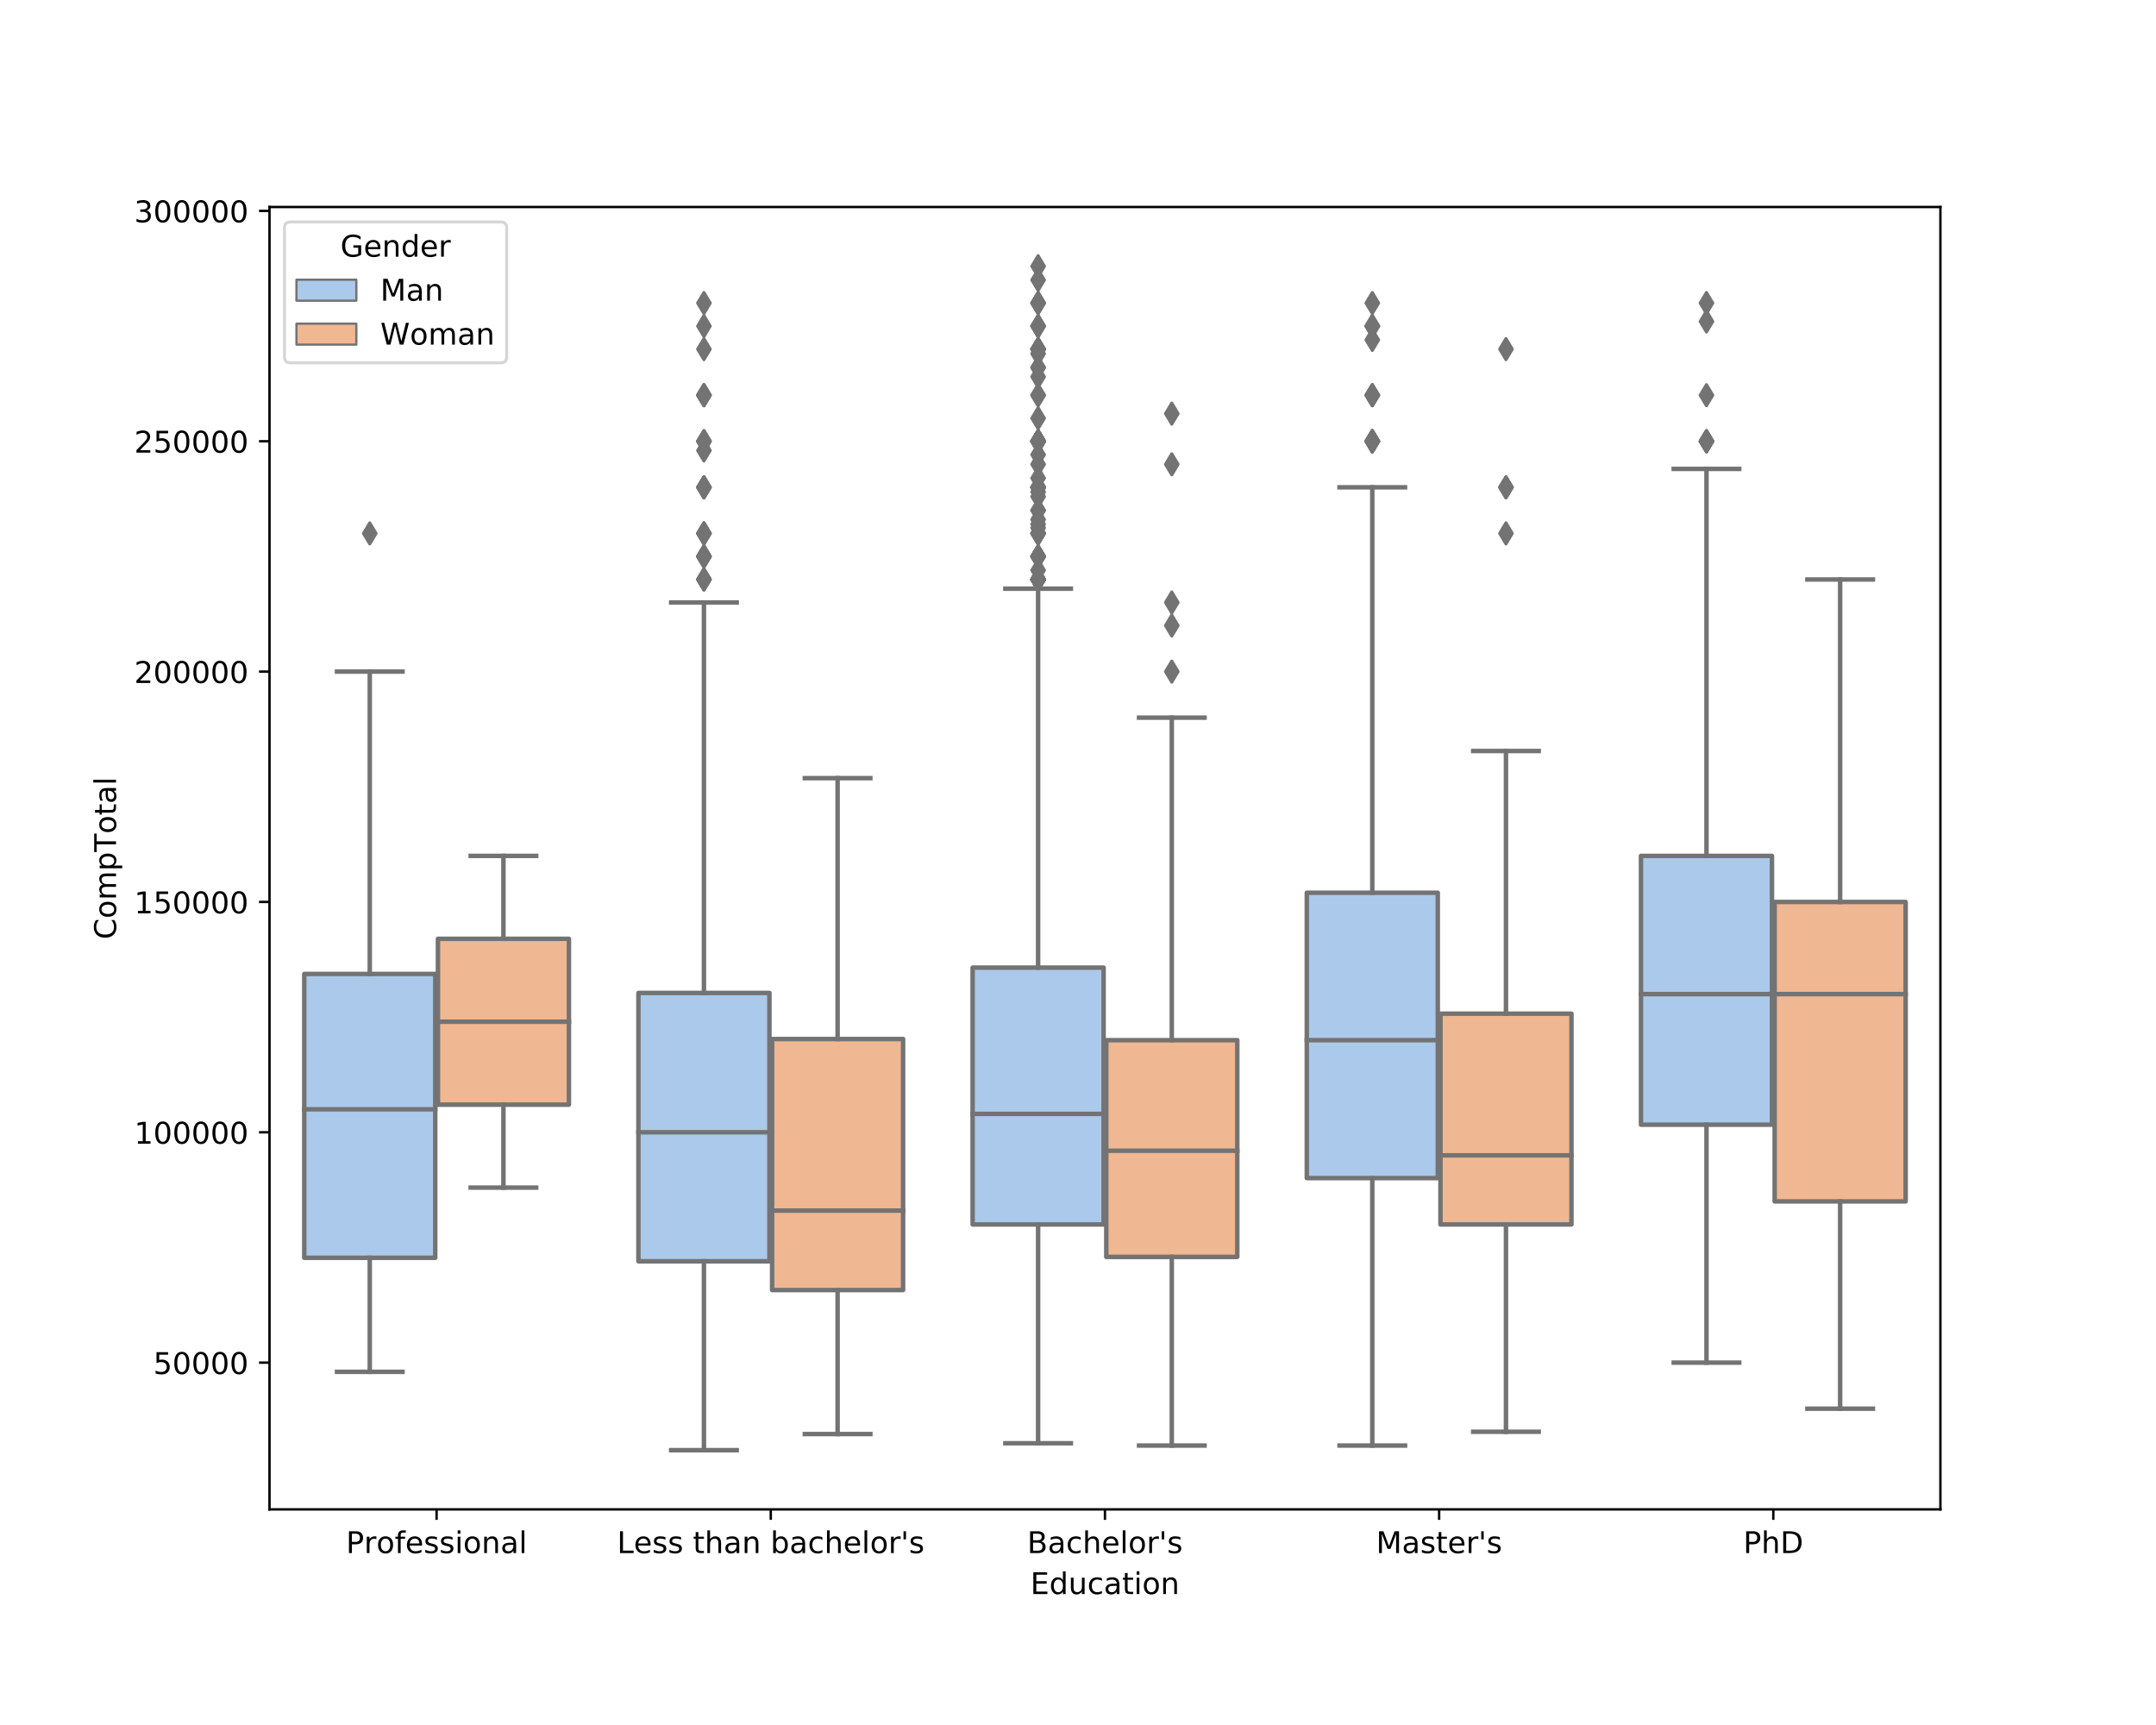 <?xml version="1.0" encoding="utf-8" standalone="no"?>
<!DOCTYPE svg PUBLIC "-//W3C//DTD SVG 1.1//EN"
  "http://www.w3.org/Graphics/SVG/1.1/DTD/svg11.dtd">
<!-- Created with matplotlib (https://matplotlib.org/) -->
<svg height="576pt" version="1.1" viewBox="0 0 720 576" width="720pt" xmlns="http://www.w3.org/2000/svg" xmlns:xlink="http://www.w3.org/1999/xlink">
 <defs>
  <style type="text/css">
*{stroke-linecap:butt;stroke-linejoin:round;}
  </style>
 </defs>
 <g id="figure_1">
  <g id="patch_1">
   <path d="M 0 576 
L 720 576 
L 720 0 
L 0 0 
z
" style="fill:#ffffff;"/>
  </g>
  <g id="axes_1">
   <g id="patch_2">
    <path d="M 90 504 
L 648 504 
L 648 69.12 
L 90 69.12 
z
" style="fill:#ffffff;"/>
   </g>
   <g id="patch_3">
    <path clip-path="url(#pdadf44551b)" d="M 101.606 420.008 
L 145.354 420.008 
L 145.354 325.21 
L 101.606 325.21 
L 101.606 420.008 
z
" style="fill:#abc9ea;stroke:#737373;stroke-linejoin:miter;stroke-width:1.5;"/>
   </g>
   <g id="patch_4">
    <path clip-path="url(#pdadf44551b)" d="M 146.246 368.86 
L 189.994 368.86 
L 189.994 313.48 
L 146.246 313.48 
L 146.246 368.86 
z
" style="fill:#efb792;stroke:#737373;stroke-linejoin:miter;stroke-width:1.5;"/>
   </g>
   <g id="patch_5">
    <path clip-path="url(#pdadf44551b)" d="M 213.206 421.162 
L 256.954 421.162 
L 256.954 331.556 
L 213.206 331.556 
L 213.206 421.162 
z
" style="fill:#abc9ea;stroke:#737373;stroke-linejoin:miter;stroke-width:1.5;"/>
   </g>
   <g id="patch_6">
    <path clip-path="url(#pdadf44551b)" d="M 257.846 430.776 
L 301.594 430.776 
L 301.594 346.939 
L 257.846 346.939 
L 257.846 430.776 
z
" style="fill:#efb792;stroke:#737373;stroke-linejoin:miter;stroke-width:1.5;"/>
   </g>
   <g id="patch_7">
    <path clip-path="url(#pdadf44551b)" d="M 324.806 408.856 
L 368.554 408.856 
L 368.554 323.095 
L 324.806 323.095 
L 324.806 408.856 
z
" style="fill:#abc9ea;stroke:#737373;stroke-linejoin:miter;stroke-width:1.5;"/>
   </g>
   <g id="patch_8">
    <path clip-path="url(#pdadf44551b)" d="M 369.446 419.701 
L 413.194 419.701 
L 413.194 347.323 
L 369.446 347.323 
L 369.446 419.701 
z
" style="fill:#efb792;stroke:#737373;stroke-linejoin:miter;stroke-width:1.5;"/>
   </g>
   <g id="patch_9">
    <path clip-path="url(#pdadf44551b)" d="M 436.406 393.385 
L 480.154 393.385 
L 480.154 298.097 
L 436.406 298.097 
L 436.406 393.385 
z
" style="fill:#abc9ea;stroke:#737373;stroke-linejoin:miter;stroke-width:1.5;"/>
   </g>
   <g id="patch_10">
    <path clip-path="url(#pdadf44551b)" d="M 481.046 408.856 
L 524.794 408.856 
L 524.794 338.478 
L 481.046 338.478 
L 481.046 408.856 
z
" style="fill:#efb792;stroke:#737373;stroke-linejoin:miter;stroke-width:1.5;"/>
   </g>
   <g id="patch_11">
    <path clip-path="url(#pdadf44551b)" d="M 548.006 375.551 
L 591.754 375.551 
L 591.754 285.791 
L 548.006 285.791 
L 548.006 375.551 
z
" style="fill:#abc9ea;stroke:#737373;stroke-linejoin:miter;stroke-width:1.5;"/>
   </g>
   <g id="patch_12">
    <path clip-path="url(#pdadf44551b)" d="M 592.646 401.164 
L 636.394 401.164 
L 636.394 301.174 
L 592.646 301.174 
L 592.646 401.164 
z
" style="fill:#efb792;stroke:#737373;stroke-linejoin:miter;stroke-width:1.5;"/>
   </g>
   <g id="patch_13">
    <path clip-path="url(#pdadf44551b)" d="M 145.8 531.92 
L 145.8 531.92 
L 145.8 531.92 
L 145.8 531.92 
z
" style="fill:#abc9ea;stroke:#737373;stroke-linejoin:miter;stroke-width:0.75;"/>
   </g>
   <g id="patch_14">
    <path clip-path="url(#pdadf44551b)" d="M 145.8 531.92 
L 145.8 531.92 
L 145.8 531.92 
L 145.8 531.92 
z
" style="fill:#efb792;stroke:#737373;stroke-linejoin:miter;stroke-width:0.75;"/>
   </g>
   <g id="matplotlib.axis_1">
    <g id="xtick_1">
     <g id="line2d_1">
      <defs>
       <path d="M 0 0 
L 0 3.5 
" id="m7287e02666" style="stroke:#000000;stroke-width:0.8;"/>
      </defs>
      <g>
       <use style="stroke:#000000;stroke-width:0.8;" x="145.8" xlink:href="#m7287e02666" y="504"/>
      </g>
     </g>
     <g id="text_1">
      <!-- Professional -->
      <defs>
       <path d="M 19.672 64.797 
L 19.672 37.406 
L 32.078 37.406 
Q 38.969 37.406 42.719 40.969 
Q 46.484 44.531 46.484 51.125 
Q 46.484 57.672 42.719 61.234 
Q 38.969 64.797 32.078 64.797 
z
M 9.812 72.906 
L 32.078 72.906 
Q 44.344 72.906 50.609 67.359 
Q 56.891 61.812 56.891 51.125 
Q 56.891 40.328 50.609 34.812 
Q 44.344 29.297 32.078 29.297 
L 19.672 29.297 
L 19.672 0 
L 9.812 0 
z
" id="DejaVuSans-80"/>
       <path d="M 41.109 46.297 
Q 39.594 47.172 37.812 47.578 
Q 36.031 48 33.891 48 
Q 26.266 48 22.188 43.047 
Q 18.109 38.094 18.109 28.812 
L 18.109 0 
L 9.078 0 
L 9.078 54.688 
L 18.109 54.688 
L 18.109 46.188 
Q 20.953 51.172 25.484 53.578 
Q 30.031 56 36.531 56 
Q 37.453 56 38.578 55.875 
Q 39.703 55.766 41.062 55.516 
z
" id="DejaVuSans-114"/>
       <path d="M 30.609 48.391 
Q 23.391 48.391 19.188 42.75 
Q 14.984 37.109 14.984 27.297 
Q 14.984 17.484 19.156 11.844 
Q 23.344 6.203 30.609 6.203 
Q 37.797 6.203 41.984 11.859 
Q 46.188 17.531 46.188 27.297 
Q 46.188 37.016 41.984 42.703 
Q 37.797 48.391 30.609 48.391 
z
M 30.609 56 
Q 42.328 56 49.016 48.375 
Q 55.719 40.766 55.719 27.297 
Q 55.719 13.875 49.016 6.219 
Q 42.328 -1.422 30.609 -1.422 
Q 18.844 -1.422 12.172 6.219 
Q 5.516 13.875 5.516 27.297 
Q 5.516 40.766 12.172 48.375 
Q 18.844 56 30.609 56 
z
" id="DejaVuSans-111"/>
       <path d="M 37.109 75.984 
L 37.109 68.5 
L 28.516 68.5 
Q 23.688 68.5 21.797 66.547 
Q 19.922 64.594 19.922 59.516 
L 19.922 54.688 
L 34.719 54.688 
L 34.719 47.703 
L 19.922 47.703 
L 19.922 0 
L 10.891 0 
L 10.891 47.703 
L 2.297 47.703 
L 2.297 54.688 
L 10.891 54.688 
L 10.891 58.5 
Q 10.891 67.625 15.141 71.797 
Q 19.391 75.984 28.609 75.984 
z
" id="DejaVuSans-102"/>
       <path d="M 56.203 29.594 
L 56.203 25.203 
L 14.891 25.203 
Q 15.484 15.922 20.484 11.062 
Q 25.484 6.203 34.422 6.203 
Q 39.594 6.203 44.453 7.469 
Q 49.312 8.734 54.109 11.281 
L 54.109 2.781 
Q 49.266 0.734 44.188 -0.344 
Q 39.109 -1.422 33.891 -1.422 
Q 20.797 -1.422 13.156 6.188 
Q 5.516 13.812 5.516 26.812 
Q 5.516 40.234 12.766 48.109 
Q 20.016 56 32.328 56 
Q 43.359 56 49.781 48.891 
Q 56.203 41.797 56.203 29.594 
z
M 47.219 32.234 
Q 47.125 39.594 43.094 43.984 
Q 39.062 48.391 32.422 48.391 
Q 24.906 48.391 20.391 44.141 
Q 15.875 39.891 15.188 32.172 
z
" id="DejaVuSans-101"/>
       <path d="M 44.281 53.078 
L 44.281 44.578 
Q 40.484 46.531 36.375 47.5 
Q 32.281 48.484 27.875 48.484 
Q 21.188 48.484 17.844 46.438 
Q 14.5 44.391 14.5 40.281 
Q 14.5 37.156 16.891 35.375 
Q 19.281 33.594 26.516 31.984 
L 29.594 31.297 
Q 39.156 29.25 43.188 25.516 
Q 47.219 21.781 47.219 15.094 
Q 47.219 7.469 41.188 3.016 
Q 35.156 -1.422 24.609 -1.422 
Q 20.219 -1.422 15.453 -0.562 
Q 10.688 0.297 5.422 2 
L 5.422 11.281 
Q 10.406 8.688 15.234 7.391 
Q 20.062 6.109 24.812 6.109 
Q 31.156 6.109 34.562 8.281 
Q 37.984 10.453 37.984 14.406 
Q 37.984 18.062 35.516 20.016 
Q 33.062 21.969 24.703 23.781 
L 21.578 24.516 
Q 13.234 26.266 9.516 29.906 
Q 5.812 33.547 5.812 39.891 
Q 5.812 47.609 11.281 51.797 
Q 16.75 56 26.812 56 
Q 31.781 56 36.172 55.266 
Q 40.578 54.547 44.281 53.078 
z
" id="DejaVuSans-115"/>
       <path d="M 9.422 54.688 
L 18.406 54.688 
L 18.406 0 
L 9.422 0 
z
M 9.422 75.984 
L 18.406 75.984 
L 18.406 64.594 
L 9.422 64.594 
z
" id="DejaVuSans-105"/>
       <path d="M 54.891 33.016 
L 54.891 0 
L 45.906 0 
L 45.906 32.719 
Q 45.906 40.484 42.875 44.328 
Q 39.844 48.188 33.797 48.188 
Q 26.516 48.188 22.312 43.547 
Q 18.109 38.922 18.109 30.906 
L 18.109 0 
L 9.078 0 
L 9.078 54.688 
L 18.109 54.688 
L 18.109 46.188 
Q 21.344 51.125 25.703 53.562 
Q 30.078 56 35.797 56 
Q 45.219 56 50.047 50.172 
Q 54.891 44.344 54.891 33.016 
z
" id="DejaVuSans-110"/>
       <path d="M 34.281 27.484 
Q 23.391 27.484 19.188 25 
Q 14.984 22.516 14.984 16.5 
Q 14.984 11.719 18.141 8.906 
Q 21.297 6.109 26.703 6.109 
Q 34.188 6.109 38.703 11.406 
Q 43.219 16.703 43.219 25.484 
L 43.219 27.484 
z
M 52.203 31.203 
L 52.203 0 
L 43.219 0 
L 43.219 8.297 
Q 40.141 3.328 35.547 0.953 
Q 30.953 -1.422 24.312 -1.422 
Q 15.922 -1.422 10.953 3.297 
Q 6 8.016 6 15.922 
Q 6 25.141 12.172 29.828 
Q 18.359 34.516 30.609 34.516 
L 43.219 34.516 
L 43.219 35.406 
Q 43.219 41.609 39.141 45 
Q 35.062 48.391 27.688 48.391 
Q 23 48.391 18.547 47.266 
Q 14.109 46.141 10.016 43.891 
L 10.016 52.203 
Q 14.938 54.109 19.578 55.047 
Q 24.219 56 28.609 56 
Q 40.484 56 46.344 49.844 
Q 52.203 43.703 52.203 31.203 
z
" id="DejaVuSans-97"/>
       <path d="M 9.422 75.984 
L 18.406 75.984 
L 18.406 0 
L 9.422 0 
z
" id="DejaVuSans-108"/>
      </defs>
      <g transform="translate(115.556 518.598)scale(0.1 -0.1)">
       <use xlink:href="#DejaVuSans-80"/>
       <use x="60.287" xlink:href="#DejaVuSans-114"/>
       <use x="101.369" xlink:href="#DejaVuSans-111"/>
       <use x="162.551" xlink:href="#DejaVuSans-102"/>
       <use x="197.756" xlink:href="#DejaVuSans-101"/>
       <use x="259.279" xlink:href="#DejaVuSans-115"/>
       <use x="311.379" xlink:href="#DejaVuSans-115"/>
       <use x="363.479" xlink:href="#DejaVuSans-105"/>
       <use x="391.262" xlink:href="#DejaVuSans-111"/>
       <use x="452.443" xlink:href="#DejaVuSans-110"/>
       <use x="515.822" xlink:href="#DejaVuSans-97"/>
       <use x="577.102" xlink:href="#DejaVuSans-108"/>
      </g>
     </g>
    </g>
    <g id="xtick_2">
     <g id="line2d_2">
      <g>
       <use style="stroke:#000000;stroke-width:0.8;" x="257.4" xlink:href="#m7287e02666" y="504"/>
      </g>
     </g>
     <g id="text_2">
      <!-- Less than bachelor's -->
      <defs>
       <path d="M 9.812 72.906 
L 19.672 72.906 
L 19.672 8.297 
L 55.172 8.297 
L 55.172 0 
L 9.812 0 
z
" id="DejaVuSans-76"/>
       <path id="DejaVuSans-32"/>
       <path d="M 18.312 70.219 
L 18.312 54.688 
L 36.812 54.688 
L 36.812 47.703 
L 18.312 47.703 
L 18.312 18.016 
Q 18.312 11.328 20.141 9.422 
Q 21.969 7.516 27.594 7.516 
L 36.812 7.516 
L 36.812 0 
L 27.594 0 
Q 17.188 0 13.234 3.875 
Q 9.281 7.766 9.281 18.016 
L 9.281 47.703 
L 2.688 47.703 
L 2.688 54.688 
L 9.281 54.688 
L 9.281 70.219 
z
" id="DejaVuSans-116"/>
       <path d="M 54.891 33.016 
L 54.891 0 
L 45.906 0 
L 45.906 32.719 
Q 45.906 40.484 42.875 44.328 
Q 39.844 48.188 33.797 48.188 
Q 26.516 48.188 22.312 43.547 
Q 18.109 38.922 18.109 30.906 
L 18.109 0 
L 9.078 0 
L 9.078 75.984 
L 18.109 75.984 
L 18.109 46.188 
Q 21.344 51.125 25.703 53.562 
Q 30.078 56 35.797 56 
Q 45.219 56 50.047 50.172 
Q 54.891 44.344 54.891 33.016 
z
" id="DejaVuSans-104"/>
       <path d="M 48.688 27.297 
Q 48.688 37.203 44.609 42.844 
Q 40.531 48.484 33.406 48.484 
Q 26.266 48.484 22.188 42.844 
Q 18.109 37.203 18.109 27.297 
Q 18.109 17.391 22.188 11.75 
Q 26.266 6.109 33.406 6.109 
Q 40.531 6.109 44.609 11.75 
Q 48.688 17.391 48.688 27.297 
z
M 18.109 46.391 
Q 20.953 51.266 25.266 53.625 
Q 29.594 56 35.594 56 
Q 45.562 56 51.781 48.094 
Q 58.016 40.188 58.016 27.297 
Q 58.016 14.406 51.781 6.484 
Q 45.562 -1.422 35.594 -1.422 
Q 29.594 -1.422 25.266 0.953 
Q 20.953 3.328 18.109 8.203 
L 18.109 0 
L 9.078 0 
L 9.078 75.984 
L 18.109 75.984 
z
" id="DejaVuSans-98"/>
       <path d="M 48.781 52.594 
L 48.781 44.188 
Q 44.969 46.297 41.141 47.344 
Q 37.312 48.391 33.406 48.391 
Q 24.656 48.391 19.812 42.844 
Q 14.984 37.312 14.984 27.297 
Q 14.984 17.281 19.812 11.734 
Q 24.656 6.203 33.406 6.203 
Q 37.312 6.203 41.141 7.25 
Q 44.969 8.297 48.781 10.406 
L 48.781 2.094 
Q 45.016 0.344 40.984 -0.531 
Q 36.969 -1.422 32.422 -1.422 
Q 20.062 -1.422 12.781 6.344 
Q 5.516 14.109 5.516 27.297 
Q 5.516 40.672 12.859 48.328 
Q 20.219 56 33.016 56 
Q 37.156 56 41.109 55.141 
Q 45.062 54.297 48.781 52.594 
z
" id="DejaVuSans-99"/>
       <path d="M 17.922 72.906 
L 17.922 45.797 
L 9.625 45.797 
L 9.625 72.906 
z
" id="DejaVuSans-39"/>
      </defs>
      <g transform="translate(206.073 518.598)scale(0.1 -0.1)">
       <use xlink:href="#DejaVuSans-76"/>
       <use x="55.697" xlink:href="#DejaVuSans-101"/>
       <use x="117.221" xlink:href="#DejaVuSans-115"/>
       <use x="169.32" xlink:href="#DejaVuSans-115"/>
       <use x="221.42" xlink:href="#DejaVuSans-32"/>
       <use x="253.207" xlink:href="#DejaVuSans-116"/>
       <use x="292.416" xlink:href="#DejaVuSans-104"/>
       <use x="355.795" xlink:href="#DejaVuSans-97"/>
       <use x="417.074" xlink:href="#DejaVuSans-110"/>
       <use x="480.453" xlink:href="#DejaVuSans-32"/>
       <use x="512.24" xlink:href="#DejaVuSans-98"/>
       <use x="575.717" xlink:href="#DejaVuSans-97"/>
       <use x="636.996" xlink:href="#DejaVuSans-99"/>
       <use x="691.977" xlink:href="#DejaVuSans-104"/>
       <use x="755.355" xlink:href="#DejaVuSans-101"/>
       <use x="816.879" xlink:href="#DejaVuSans-108"/>
       <use x="844.662" xlink:href="#DejaVuSans-111"/>
       <use x="905.844" xlink:href="#DejaVuSans-114"/>
       <use x="946.957" xlink:href="#DejaVuSans-39"/>
       <use x="974.447" xlink:href="#DejaVuSans-115"/>
      </g>
     </g>
    </g>
    <g id="xtick_3">
     <g id="line2d_3">
      <g>
       <use style="stroke:#000000;stroke-width:0.8;" x="369" xlink:href="#m7287e02666" y="504"/>
      </g>
     </g>
     <g id="text_3">
      <!-- Bachelor's -->
      <defs>
       <path d="M 19.672 34.812 
L 19.672 8.109 
L 35.5 8.109 
Q 43.453 8.109 47.281 11.406 
Q 51.125 14.703 51.125 21.484 
Q 51.125 28.328 47.281 31.562 
Q 43.453 34.812 35.5 34.812 
z
M 19.672 64.797 
L 19.672 42.828 
L 34.281 42.828 
Q 41.5 42.828 45.031 45.531 
Q 48.578 48.25 48.578 53.812 
Q 48.578 59.328 45.031 62.062 
Q 41.5 64.797 34.281 64.797 
z
M 9.812 72.906 
L 35.016 72.906 
Q 46.297 72.906 52.391 68.219 
Q 58.5 63.531 58.5 54.891 
Q 58.5 48.188 55.375 44.234 
Q 52.25 40.281 46.188 39.312 
Q 53.469 37.75 57.5 32.781 
Q 61.531 27.828 61.531 20.406 
Q 61.531 10.641 54.891 5.312 
Q 48.25 0 35.984 0 
L 9.812 0 
z
" id="DejaVuSans-66"/>
      </defs>
      <g transform="translate(343.028 518.598)scale(0.1 -0.1)">
       <use xlink:href="#DejaVuSans-66"/>
       <use x="68.604" xlink:href="#DejaVuSans-97"/>
       <use x="129.883" xlink:href="#DejaVuSans-99"/>
       <use x="184.863" xlink:href="#DejaVuSans-104"/>
       <use x="248.242" xlink:href="#DejaVuSans-101"/>
       <use x="309.766" xlink:href="#DejaVuSans-108"/>
       <use x="337.549" xlink:href="#DejaVuSans-111"/>
       <use x="398.73" xlink:href="#DejaVuSans-114"/>
       <use x="439.844" xlink:href="#DejaVuSans-39"/>
       <use x="467.334" xlink:href="#DejaVuSans-115"/>
      </g>
     </g>
    </g>
    <g id="xtick_4">
     <g id="line2d_4">
      <g>
       <use style="stroke:#000000;stroke-width:0.8;" x="480.6" xlink:href="#m7287e02666" y="504"/>
      </g>
     </g>
     <g id="text_4">
      <!-- Master's -->
      <defs>
       <path d="M 9.812 72.906 
L 24.516 72.906 
L 43.109 23.297 
L 61.812 72.906 
L 76.516 72.906 
L 76.516 0 
L 66.891 0 
L 66.891 64.016 
L 48.094 14.016 
L 38.188 14.016 
L 19.391 64.016 
L 19.391 0 
L 9.812 0 
z
" id="DejaVuSans-77"/>
      </defs>
      <g transform="translate(459.546 518.598)scale(0.1 -0.1)">
       <use xlink:href="#DejaVuSans-77"/>
       <use x="86.279" xlink:href="#DejaVuSans-97"/>
       <use x="147.559" xlink:href="#DejaVuSans-115"/>
       <use x="199.658" xlink:href="#DejaVuSans-116"/>
       <use x="238.867" xlink:href="#DejaVuSans-101"/>
       <use x="300.391" xlink:href="#DejaVuSans-114"/>
       <use x="341.504" xlink:href="#DejaVuSans-39"/>
       <use x="368.994" xlink:href="#DejaVuSans-115"/>
      </g>
     </g>
    </g>
    <g id="xtick_5">
     <g id="line2d_5">
      <g>
       <use style="stroke:#000000;stroke-width:0.8;" x="592.2" xlink:href="#m7287e02666" y="504"/>
      </g>
     </g>
     <g id="text_5">
      <!-- PhD -->
      <defs>
       <path d="M 19.672 64.797 
L 19.672 8.109 
L 31.594 8.109 
Q 46.688 8.109 53.688 14.938 
Q 60.688 21.781 60.688 36.531 
Q 60.688 51.172 53.688 57.984 
Q 46.688 64.797 31.594 64.797 
z
M 9.812 72.906 
L 30.078 72.906 
Q 51.266 72.906 61.172 64.094 
Q 71.094 55.281 71.094 36.531 
Q 71.094 17.672 61.125 8.828 
Q 51.172 0 30.078 0 
L 9.812 0 
z
" id="DejaVuSans-68"/>
      </defs>
      <g transform="translate(582.166 518.598)scale(0.1 -0.1)">
       <use xlink:href="#DejaVuSans-80"/>
       <use x="60.303" xlink:href="#DejaVuSans-104"/>
       <use x="123.682" xlink:href="#DejaVuSans-68"/>
      </g>
     </g>
    </g>
    <g id="text_6">
     <!-- Education -->
     <defs>
      <path d="M 9.812 72.906 
L 55.906 72.906 
L 55.906 64.594 
L 19.672 64.594 
L 19.672 43.016 
L 54.391 43.016 
L 54.391 34.719 
L 19.672 34.719 
L 19.672 8.297 
L 56.781 8.297 
L 56.781 0 
L 9.812 0 
z
" id="DejaVuSans-69"/>
      <path d="M 45.406 46.391 
L 45.406 75.984 
L 54.391 75.984 
L 54.391 0 
L 45.406 0 
L 45.406 8.203 
Q 42.578 3.328 38.25 0.953 
Q 33.938 -1.422 27.875 -1.422 
Q 17.969 -1.422 11.734 6.484 
Q 5.516 14.406 5.516 27.297 
Q 5.516 40.188 11.734 48.094 
Q 17.969 56 27.875 56 
Q 33.938 56 38.25 53.625 
Q 42.578 51.266 45.406 46.391 
z
M 14.797 27.297 
Q 14.797 17.391 18.875 11.75 
Q 22.953 6.109 30.078 6.109 
Q 37.203 6.109 41.297 11.75 
Q 45.406 17.391 45.406 27.297 
Q 45.406 37.203 41.297 42.844 
Q 37.203 48.484 30.078 48.484 
Q 22.953 48.484 18.875 42.844 
Q 14.797 37.203 14.797 27.297 
z
" id="DejaVuSans-100"/>
      <path d="M 8.5 21.578 
L 8.5 54.688 
L 17.484 54.688 
L 17.484 21.922 
Q 17.484 14.156 20.5 10.266 
Q 23.531 6.391 29.594 6.391 
Q 36.859 6.391 41.078 11.031 
Q 45.312 15.672 45.312 23.688 
L 45.312 54.688 
L 54.297 54.688 
L 54.297 0 
L 45.312 0 
L 45.312 8.406 
Q 42.047 3.422 37.719 1 
Q 33.406 -1.422 27.688 -1.422 
Q 18.266 -1.422 13.375 4.438 
Q 8.5 10.297 8.5 21.578 
z
M 31.109 56 
z
" id="DejaVuSans-117"/>
     </defs>
     <g transform="translate(344.107 532.277)scale(0.1 -0.1)">
      <use xlink:href="#DejaVuSans-69"/>
      <use x="63.184" xlink:href="#DejaVuSans-100"/>
      <use x="126.66" xlink:href="#DejaVuSans-117"/>
      <use x="190.039" xlink:href="#DejaVuSans-99"/>
      <use x="245.02" xlink:href="#DejaVuSans-97"/>
      <use x="306.299" xlink:href="#DejaVuSans-116"/>
      <use x="345.508" xlink:href="#DejaVuSans-105"/>
      <use x="373.291" xlink:href="#DejaVuSans-111"/>
      <use x="434.473" xlink:href="#DejaVuSans-110"/>
     </g>
    </g>
   </g>
   <g id="matplotlib.axis_2">
    <g id="ytick_1">
     <g id="line2d_6">
      <defs>
       <path d="M 0 0 
L -3.5 0 
" id="m4ffccd7776" style="stroke:#000000;stroke-width:0.8;"/>
      </defs>
      <g>
       <use style="stroke:#000000;stroke-width:0.8;" x="90" xlink:href="#m4ffccd7776" y="455.005"/>
      </g>
     </g>
     <g id="text_7">
      <!-- 50000 -->
      <defs>
       <path d="M 10.797 72.906 
L 49.516 72.906 
L 49.516 64.594 
L 19.828 64.594 
L 19.828 46.734 
Q 21.969 47.469 24.109 47.828 
Q 26.266 48.188 28.422 48.188 
Q 40.625 48.188 47.75 41.5 
Q 54.891 34.812 54.891 23.391 
Q 54.891 11.625 47.562 5.094 
Q 40.234 -1.422 26.906 -1.422 
Q 22.312 -1.422 17.547 -0.641 
Q 12.797 0.141 7.719 1.703 
L 7.719 11.625 
Q 12.109 9.234 16.797 8.062 
Q 21.484 6.891 26.703 6.891 
Q 35.156 6.891 40.078 11.328 
Q 45.016 15.766 45.016 23.391 
Q 45.016 31 40.078 35.438 
Q 35.156 39.891 26.703 39.891 
Q 22.75 39.891 18.812 39.016 
Q 14.891 38.141 10.797 36.281 
z
" id="DejaVuSans-53"/>
       <path d="M 31.781 66.406 
Q 24.172 66.406 20.328 58.906 
Q 16.5 51.422 16.5 36.375 
Q 16.5 21.391 20.328 13.891 
Q 24.172 6.391 31.781 6.391 
Q 39.453 6.391 43.281 13.891 
Q 47.125 21.391 47.125 36.375 
Q 47.125 51.422 43.281 58.906 
Q 39.453 66.406 31.781 66.406 
z
M 31.781 74.219 
Q 44.047 74.219 50.516 64.516 
Q 56.984 54.828 56.984 36.375 
Q 56.984 17.969 50.516 8.266 
Q 44.047 -1.422 31.781 -1.422 
Q 19.531 -1.422 13.062 8.266 
Q 6.594 17.969 6.594 36.375 
Q 6.594 54.828 13.062 64.516 
Q 19.531 74.219 31.781 74.219 
z
" id="DejaVuSans-48"/>
      </defs>
      <g transform="translate(51.188 458.804)scale(0.1 -0.1)">
       <use xlink:href="#DejaVuSans-53"/>
       <use x="63.623" xlink:href="#DejaVuSans-48"/>
       <use x="127.246" xlink:href="#DejaVuSans-48"/>
       <use x="190.869" xlink:href="#DejaVuSans-48"/>
       <use x="254.492" xlink:href="#DejaVuSans-48"/>
      </g>
     </g>
    </g>
    <g id="ytick_2">
     <g id="line2d_7">
      <g>
       <use style="stroke:#000000;stroke-width:0.8;" x="90" xlink:href="#m4ffccd7776" y="378.089"/>
      </g>
     </g>
     <g id="text_8">
      <!-- 100000 -->
      <defs>
       <path d="M 12.406 8.297 
L 28.516 8.297 
L 28.516 63.922 
L 10.984 60.406 
L 10.984 69.391 
L 28.422 72.906 
L 38.281 72.906 
L 38.281 8.297 
L 54.391 8.297 
L 54.391 0 
L 12.406 0 
z
" id="DejaVuSans-49"/>
      </defs>
      <g transform="translate(44.825 381.889)scale(0.1 -0.1)">
       <use xlink:href="#DejaVuSans-49"/>
       <use x="63.623" xlink:href="#DejaVuSans-48"/>
       <use x="127.246" xlink:href="#DejaVuSans-48"/>
       <use x="190.869" xlink:href="#DejaVuSans-48"/>
       <use x="254.492" xlink:href="#DejaVuSans-48"/>
       <use x="318.115" xlink:href="#DejaVuSans-48"/>
      </g>
     </g>
    </g>
    <g id="ytick_3">
     <g id="line2d_8">
      <g>
       <use style="stroke:#000000;stroke-width:0.8;" x="90" xlink:href="#m4ffccd7776" y="301.174"/>
      </g>
     </g>
     <g id="text_9">
      <!-- 150000 -->
      <g transform="translate(44.825 304.973)scale(0.1 -0.1)">
       <use xlink:href="#DejaVuSans-49"/>
       <use x="63.623" xlink:href="#DejaVuSans-53"/>
       <use x="127.246" xlink:href="#DejaVuSans-48"/>
       <use x="190.869" xlink:href="#DejaVuSans-48"/>
       <use x="254.492" xlink:href="#DejaVuSans-48"/>
       <use x="318.115" xlink:href="#DejaVuSans-48"/>
      </g>
     </g>
    </g>
    <g id="ytick_4">
     <g id="line2d_9">
      <g>
       <use style="stroke:#000000;stroke-width:0.8;" x="90" xlink:href="#m4ffccd7776" y="224.258"/>
      </g>
     </g>
     <g id="text_10">
      <!-- 200000 -->
      <defs>
       <path d="M 19.188 8.297 
L 53.609 8.297 
L 53.609 0 
L 7.328 0 
L 7.328 8.297 
Q 12.938 14.109 22.625 23.891 
Q 32.328 33.688 34.812 36.531 
Q 39.547 41.844 41.422 45.531 
Q 43.312 49.219 43.312 52.781 
Q 43.312 58.594 39.234 62.25 
Q 35.156 65.922 28.609 65.922 
Q 23.969 65.922 18.812 64.312 
Q 13.672 62.703 7.812 59.422 
L 7.812 69.391 
Q 13.766 71.781 18.938 73 
Q 24.125 74.219 28.422 74.219 
Q 39.75 74.219 46.484 68.547 
Q 53.219 62.891 53.219 53.422 
Q 53.219 48.922 51.531 44.891 
Q 49.859 40.875 45.406 35.406 
Q 44.188 33.984 37.641 27.219 
Q 31.109 20.453 19.188 8.297 
z
" id="DejaVuSans-50"/>
      </defs>
      <g transform="translate(44.825 228.058)scale(0.1 -0.1)">
       <use xlink:href="#DejaVuSans-50"/>
       <use x="63.623" xlink:href="#DejaVuSans-48"/>
       <use x="127.246" xlink:href="#DejaVuSans-48"/>
       <use x="190.869" xlink:href="#DejaVuSans-48"/>
       <use x="254.492" xlink:href="#DejaVuSans-48"/>
       <use x="318.115" xlink:href="#DejaVuSans-48"/>
      </g>
     </g>
    </g>
    <g id="ytick_5">
     <g id="line2d_10">
      <g>
       <use style="stroke:#000000;stroke-width:0.8;" x="90" xlink:href="#m4ffccd7776" y="147.343"/>
      </g>
     </g>
     <g id="text_11">
      <!-- 250000 -->
      <g transform="translate(44.825 151.142)scale(0.1 -0.1)">
       <use xlink:href="#DejaVuSans-50"/>
       <use x="63.623" xlink:href="#DejaVuSans-53"/>
       <use x="127.246" xlink:href="#DejaVuSans-48"/>
       <use x="190.869" xlink:href="#DejaVuSans-48"/>
       <use x="254.492" xlink:href="#DejaVuSans-48"/>
       <use x="318.115" xlink:href="#DejaVuSans-48"/>
      </g>
     </g>
    </g>
    <g id="ytick_6">
     <g id="line2d_11">
      <g>
       <use style="stroke:#000000;stroke-width:0.8;" x="90" xlink:href="#m4ffccd7776" y="70.428"/>
      </g>
     </g>
     <g id="text_12">
      <!-- 300000 -->
      <defs>
       <path d="M 40.578 39.312 
Q 47.656 37.797 51.625 33 
Q 55.609 28.219 55.609 21.188 
Q 55.609 10.406 48.188 4.484 
Q 40.766 -1.422 27.094 -1.422 
Q 22.516 -1.422 17.656 -0.516 
Q 12.797 0.391 7.625 2.203 
L 7.625 11.719 
Q 11.719 9.328 16.594 8.109 
Q 21.484 6.891 26.812 6.891 
Q 36.078 6.891 40.938 10.547 
Q 45.797 14.203 45.797 21.188 
Q 45.797 27.641 41.281 31.266 
Q 36.766 34.906 28.719 34.906 
L 20.219 34.906 
L 20.219 43.016 
L 29.109 43.016 
Q 36.375 43.016 40.234 45.922 
Q 44.094 48.828 44.094 54.297 
Q 44.094 59.906 40.109 62.906 
Q 36.141 65.922 28.719 65.922 
Q 24.656 65.922 20.016 65.031 
Q 15.375 64.156 9.812 62.312 
L 9.812 71.094 
Q 15.438 72.656 20.344 73.438 
Q 25.25 74.219 29.594 74.219 
Q 40.828 74.219 47.359 69.109 
Q 53.906 64.016 53.906 55.328 
Q 53.906 49.266 50.438 45.094 
Q 46.969 40.922 40.578 39.312 
z
" id="DejaVuSans-51"/>
      </defs>
      <g transform="translate(44.825 74.227)scale(0.1 -0.1)">
       <use xlink:href="#DejaVuSans-51"/>
       <use x="63.623" xlink:href="#DejaVuSans-48"/>
       <use x="127.246" xlink:href="#DejaVuSans-48"/>
       <use x="190.869" xlink:href="#DejaVuSans-48"/>
       <use x="254.492" xlink:href="#DejaVuSans-48"/>
       <use x="318.115" xlink:href="#DejaVuSans-48"/>
      </g>
     </g>
    </g>
    <g id="text_13">
     <!-- CompTotal -->
     <defs>
      <path d="M 64.406 67.281 
L 64.406 56.891 
Q 59.422 61.531 53.781 63.812 
Q 48.141 66.109 41.797 66.109 
Q 29.297 66.109 22.656 58.469 
Q 16.016 50.828 16.016 36.375 
Q 16.016 21.969 22.656 14.328 
Q 29.297 6.688 41.797 6.688 
Q 48.141 6.688 53.781 8.984 
Q 59.422 11.281 64.406 15.922 
L 64.406 5.609 
Q 59.234 2.094 53.438 0.328 
Q 47.656 -1.422 41.219 -1.422 
Q 24.656 -1.422 15.125 8.703 
Q 5.609 18.844 5.609 36.375 
Q 5.609 53.953 15.125 64.078 
Q 24.656 74.219 41.219 74.219 
Q 47.75 74.219 53.531 72.484 
Q 59.328 70.75 64.406 67.281 
z
" id="DejaVuSans-67"/>
      <path d="M 52 44.188 
Q 55.375 50.25 60.062 53.125 
Q 64.75 56 71.094 56 
Q 79.641 56 84.281 50.016 
Q 88.922 44.047 88.922 33.016 
L 88.922 0 
L 79.891 0 
L 79.891 32.719 
Q 79.891 40.578 77.094 44.375 
Q 74.312 48.188 68.609 48.188 
Q 61.625 48.188 57.562 43.547 
Q 53.516 38.922 53.516 30.906 
L 53.516 0 
L 44.484 0 
L 44.484 32.719 
Q 44.484 40.625 41.703 44.406 
Q 38.922 48.188 33.109 48.188 
Q 26.219 48.188 22.156 43.531 
Q 18.109 38.875 18.109 30.906 
L 18.109 0 
L 9.078 0 
L 9.078 54.688 
L 18.109 54.688 
L 18.109 46.188 
Q 21.188 51.219 25.484 53.609 
Q 29.781 56 35.688 56 
Q 41.656 56 45.828 52.969 
Q 50 49.953 52 44.188 
z
" id="DejaVuSans-109"/>
      <path d="M 18.109 8.203 
L 18.109 -20.797 
L 9.078 -20.797 
L 9.078 54.688 
L 18.109 54.688 
L 18.109 46.391 
Q 20.953 51.266 25.266 53.625 
Q 29.594 56 35.594 56 
Q 45.562 56 51.781 48.094 
Q 58.016 40.188 58.016 27.297 
Q 58.016 14.406 51.781 6.484 
Q 45.562 -1.422 35.594 -1.422 
Q 29.594 -1.422 25.266 0.953 
Q 20.953 3.328 18.109 8.203 
z
M 48.688 27.297 
Q 48.688 37.203 44.609 42.844 
Q 40.531 48.484 33.406 48.484 
Q 26.266 48.484 22.188 42.844 
Q 18.109 37.203 18.109 27.297 
Q 18.109 17.391 22.188 11.75 
Q 26.266 6.109 33.406 6.109 
Q 40.531 6.109 44.609 11.75 
Q 48.688 17.391 48.688 27.297 
z
" id="DejaVuSans-112"/>
      <path d="M -0.297 72.906 
L 61.375 72.906 
L 61.375 64.594 
L 35.5 64.594 
L 35.5 0 
L 25.594 0 
L 25.594 64.594 
L -0.297 64.594 
z
" id="DejaVuSans-84"/>
     </defs>
     <g transform="translate(38.745 313.669)rotate(-90)scale(0.1 -0.1)">
      <use xlink:href="#DejaVuSans-67"/>
      <use x="69.824" xlink:href="#DejaVuSans-111"/>
      <use x="131.006" xlink:href="#DejaVuSans-109"/>
      <use x="228.418" xlink:href="#DejaVuSans-112"/>
      <use x="291.895" xlink:href="#DejaVuSans-84"/>
      <use x="352.713" xlink:href="#DejaVuSans-111"/>
      <use x="413.895" xlink:href="#DejaVuSans-116"/>
      <use x="453.104" xlink:href="#DejaVuSans-97"/>
      <use x="514.383" xlink:href="#DejaVuSans-108"/>
     </g>
    </g>
   </g>
   <g id="line2d_12">
    <path clip-path="url(#pdadf44551b)" d="M 123.48 420.008 
L 123.48 458.081 
" style="fill:none;stroke:#737373;stroke-linecap:square;stroke-width:1.5;"/>
   </g>
   <g id="line2d_13">
    <path clip-path="url(#pdadf44551b)" d="M 123.48 325.21 
L 123.48 224.258 
" style="fill:none;stroke:#737373;stroke-linecap:square;stroke-width:1.5;"/>
   </g>
   <g id="line2d_14">
    <path clip-path="url(#pdadf44551b)" d="M 112.543 458.081 
L 134.417 458.081 
" style="fill:none;stroke:#737373;stroke-linecap:square;stroke-width:1.5;"/>
   </g>
   <g id="line2d_15">
    <path clip-path="url(#pdadf44551b)" d="M 112.543 224.258 
L 134.417 224.258 
" style="fill:none;stroke:#737373;stroke-linecap:square;stroke-width:1.5;"/>
   </g>
   <g id="line2d_16">
    <defs>
     <path d="M -0 3.536 
L 2.121 0 
L -0 -3.536 
L -2.121 -0 
z
" id="mdc96605bd4" style="stroke:#737373;stroke-linejoin:miter;"/>
    </defs>
    <g clip-path="url(#pdadf44551b)">
     <use style="fill:#737373;stroke:#737373;stroke-linejoin:miter;" x="123.48" xlink:href="#mdc96605bd4" y="178.109"/>
    </g>
   </g>
   <g id="line2d_17">
    <path clip-path="url(#pdadf44551b)" d="M 168.12 368.86 
L 168.12 396.549 
" style="fill:none;stroke:#737373;stroke-linecap:square;stroke-width:1.5;"/>
   </g>
   <g id="line2d_18">
    <path clip-path="url(#pdadf44551b)" d="M 168.12 313.48 
L 168.12 285.791 
" style="fill:none;stroke:#737373;stroke-linecap:square;stroke-width:1.5;"/>
   </g>
   <g id="line2d_19">
    <path clip-path="url(#pdadf44551b)" d="M 157.183 396.549 
L 179.057 396.549 
" style="fill:none;stroke:#737373;stroke-linecap:square;stroke-width:1.5;"/>
   </g>
   <g id="line2d_20">
    <path clip-path="url(#pdadf44551b)" d="M 157.183 285.791 
L 179.057 285.791 
" style="fill:none;stroke:#737373;stroke-linecap:square;stroke-width:1.5;"/>
   </g>
   <g id="line2d_21"/>
   <g id="line2d_22">
    <path clip-path="url(#pdadf44551b)" d="M 235.08 421.162 
L 235.08 484.233 
" style="fill:none;stroke:#737373;stroke-linecap:square;stroke-width:1.5;"/>
   </g>
   <g id="line2d_23">
    <path clip-path="url(#pdadf44551b)" d="M 235.08 331.556 
L 235.08 201.184 
" style="fill:none;stroke:#737373;stroke-linecap:square;stroke-width:1.5;"/>
   </g>
   <g id="line2d_24">
    <path clip-path="url(#pdadf44551b)" d="M 224.143 484.233 
L 246.017 484.233 
" style="fill:none;stroke:#737373;stroke-linecap:square;stroke-width:1.5;"/>
   </g>
   <g id="line2d_25">
    <path clip-path="url(#pdadf44551b)" d="M 224.143 201.184 
L 246.017 201.184 
" style="fill:none;stroke:#737373;stroke-linecap:square;stroke-width:1.5;"/>
   </g>
   <g id="line2d_26">
    <g clip-path="url(#pdadf44551b)">
     <use style="fill:#737373;stroke:#737373;stroke-linejoin:miter;" x="235.08" xlink:href="#mdc96605bd4" y="147.343"/>
     <use style="fill:#737373;stroke:#737373;stroke-linejoin:miter;" x="235.08" xlink:href="#mdc96605bd4" y="185.801"/>
     <use style="fill:#737373;stroke:#737373;stroke-linejoin:miter;" x="235.08" xlink:href="#mdc96605bd4" y="193.492"/>
     <use style="fill:#737373;stroke:#737373;stroke-linejoin:miter;" x="235.08" xlink:href="#mdc96605bd4" y="178.109"/>
     <use style="fill:#737373;stroke:#737373;stroke-linejoin:miter;" x="235.08" xlink:href="#mdc96605bd4" y="131.96"/>
     <use style="fill:#737373;stroke:#737373;stroke-linejoin:miter;" x="235.08" xlink:href="#mdc96605bd4" y="101.194"/>
     <use style="fill:#737373;stroke:#737373;stroke-linejoin:miter;" x="235.08" xlink:href="#mdc96605bd4" y="131.96"/>
     <use style="fill:#737373;stroke:#737373;stroke-linejoin:miter;" x="235.08" xlink:href="#mdc96605bd4" y="162.726"/>
     <use style="fill:#737373;stroke:#737373;stroke-linejoin:miter;" x="235.08" xlink:href="#mdc96605bd4" y="162.726"/>
     <use style="fill:#737373;stroke:#737373;stroke-linejoin:miter;" x="235.08" xlink:href="#mdc96605bd4" y="185.801"/>
     <use style="fill:#737373;stroke:#737373;stroke-linejoin:miter;" x="235.08" xlink:href="#mdc96605bd4" y="116.577"/>
     <use style="fill:#737373;stroke:#737373;stroke-linejoin:miter;" x="235.08" xlink:href="#mdc96605bd4" y="185.801"/>
     <use style="fill:#737373;stroke:#737373;stroke-linejoin:miter;" x="235.08" xlink:href="#mdc96605bd4" y="147.343"/>
     <use style="fill:#737373;stroke:#737373;stroke-linejoin:miter;" x="235.08" xlink:href="#mdc96605bd4" y="178.109"/>
     <use style="fill:#737373;stroke:#737373;stroke-linejoin:miter;" x="235.08" xlink:href="#mdc96605bd4" y="193.492"/>
     <use style="fill:#737373;stroke:#737373;stroke-linejoin:miter;" x="235.08" xlink:href="#mdc96605bd4" y="147.343"/>
     <use style="fill:#737373;stroke:#737373;stroke-linejoin:miter;" x="235.08" xlink:href="#mdc96605bd4" y="108.885"/>
     <use style="fill:#737373;stroke:#737373;stroke-linejoin:miter;" x="235.08" xlink:href="#mdc96605bd4" y="162.726"/>
     <use style="fill:#737373;stroke:#737373;stroke-linejoin:miter;" x="235.08" xlink:href="#mdc96605bd4" y="178.109"/>
     <use style="fill:#737373;stroke:#737373;stroke-linejoin:miter;" x="235.08" xlink:href="#mdc96605bd4" y="185.801"/>
     <use style="fill:#737373;stroke:#737373;stroke-linejoin:miter;" x="235.08" xlink:href="#mdc96605bd4" y="150.42"/>
     <use style="fill:#737373;stroke:#737373;stroke-linejoin:miter;" x="235.08" xlink:href="#mdc96605bd4" y="131.96"/>
     <use style="fill:#737373;stroke:#737373;stroke-linejoin:miter;" x="235.08" xlink:href="#mdc96605bd4" y="193.492"/>
    </g>
   </g>
   <g id="line2d_27">
    <path clip-path="url(#pdadf44551b)" d="M 279.72 430.776 
L 279.72 478.855 
" style="fill:none;stroke:#737373;stroke-linecap:square;stroke-width:1.5;"/>
   </g>
   <g id="line2d_28">
    <path clip-path="url(#pdadf44551b)" d="M 279.72 346.939 
L 279.72 259.833 
" style="fill:none;stroke:#737373;stroke-linecap:square;stroke-width:1.5;"/>
   </g>
   <g id="line2d_29">
    <path clip-path="url(#pdadf44551b)" d="M 268.783 478.855 
L 290.657 478.855 
" style="fill:none;stroke:#737373;stroke-linecap:square;stroke-width:1.5;"/>
   </g>
   <g id="line2d_30">
    <path clip-path="url(#pdadf44551b)" d="M 268.783 259.833 
L 290.657 259.833 
" style="fill:none;stroke:#737373;stroke-linecap:square;stroke-width:1.5;"/>
   </g>
   <g id="line2d_31"/>
   <g id="line2d_32">
    <path clip-path="url(#pdadf44551b)" d="M 346.68 408.856 
L 346.68 481.925 
" style="fill:none;stroke:#737373;stroke-linecap:square;stroke-width:1.5;"/>
   </g>
   <g id="line2d_33">
    <path clip-path="url(#pdadf44551b)" d="M 346.68 323.095 
L 346.68 196.569 
" style="fill:none;stroke:#737373;stroke-linecap:square;stroke-width:1.5;"/>
   </g>
   <g id="line2d_34">
    <path clip-path="url(#pdadf44551b)" d="M 335.743 481.925 
L 357.617 481.925 
" style="fill:none;stroke:#737373;stroke-linecap:square;stroke-width:1.5;"/>
   </g>
   <g id="line2d_35">
    <path clip-path="url(#pdadf44551b)" d="M 335.743 196.569 
L 357.617 196.569 
" style="fill:none;stroke:#737373;stroke-linecap:square;stroke-width:1.5;"/>
   </g>
   <g id="line2d_36">
    <g clip-path="url(#pdadf44551b)">
     <use style="fill:#737373;stroke:#737373;stroke-linejoin:miter;" x="346.68" xlink:href="#mdc96605bd4" y="108.885"/>
     <use style="fill:#737373;stroke:#737373;stroke-linejoin:miter;" x="346.68" xlink:href="#mdc96605bd4" y="122.73"/>
     <use style="fill:#737373;stroke:#737373;stroke-linejoin:miter;" x="346.68" xlink:href="#mdc96605bd4" y="193.492"/>
     <use style="fill:#737373;stroke:#737373;stroke-linejoin:miter;" x="346.68" xlink:href="#mdc96605bd4" y="170.418"/>
     <use style="fill:#737373;stroke:#737373;stroke-linejoin:miter;" x="346.68" xlink:href="#mdc96605bd4" y="101.194"/>
     <use style="fill:#737373;stroke:#737373;stroke-linejoin:miter;" x="346.68" xlink:href="#mdc96605bd4" y="122.73"/>
     <use style="fill:#737373;stroke:#737373;stroke-linejoin:miter;" x="346.68" xlink:href="#mdc96605bd4" y="101.194"/>
     <use style="fill:#737373;stroke:#737373;stroke-linejoin:miter;" x="346.68" xlink:href="#mdc96605bd4" y="159.649"/>
     <use style="fill:#737373;stroke:#737373;stroke-linejoin:miter;" x="346.68" xlink:href="#mdc96605bd4" y="147.343"/>
     <use style="fill:#737373;stroke:#737373;stroke-linejoin:miter;" x="346.68" xlink:href="#mdc96605bd4" y="151.829"/>
     <use style="fill:#737373;stroke:#737373;stroke-linejoin:miter;" x="346.68" xlink:href="#mdc96605bd4" y="162.726"/>
     <use style="fill:#737373;stroke:#737373;stroke-linejoin:miter;" x="346.68" xlink:href="#mdc96605bd4" y="193.492"/>
     <use style="fill:#737373;stroke:#737373;stroke-linejoin:miter;" x="346.68" xlink:href="#mdc96605bd4" y="185.801"/>
     <use style="fill:#737373;stroke:#737373;stroke-linejoin:miter;" x="346.68" xlink:href="#mdc96605bd4" y="116.577"/>
     <use style="fill:#737373;stroke:#737373;stroke-linejoin:miter;" x="346.68" xlink:href="#mdc96605bd4" y="190.416"/>
     <use style="fill:#737373;stroke:#737373;stroke-linejoin:miter;" x="346.68" xlink:href="#mdc96605bd4" y="193.492"/>
     <use style="fill:#737373;stroke:#737373;stroke-linejoin:miter;" x="346.68" xlink:href="#mdc96605bd4" y="116.577"/>
     <use style="fill:#737373;stroke:#737373;stroke-linejoin:miter;" x="346.68" xlink:href="#mdc96605bd4" y="185.801"/>
     <use style="fill:#737373;stroke:#737373;stroke-linejoin:miter;" x="346.68" xlink:href="#mdc96605bd4" y="193.492"/>
     <use style="fill:#737373;stroke:#737373;stroke-linejoin:miter;" x="346.68" xlink:href="#mdc96605bd4" y="147.343"/>
     <use style="fill:#737373;stroke:#737373;stroke-linejoin:miter;" x="346.68" xlink:href="#mdc96605bd4" y="162.726"/>
     <use style="fill:#737373;stroke:#737373;stroke-linejoin:miter;" x="346.68" xlink:href="#mdc96605bd4" y="178.109"/>
     <use style="fill:#737373;stroke:#737373;stroke-linejoin:miter;" x="346.68" xlink:href="#mdc96605bd4" y="175.033"/>
     <use style="fill:#737373;stroke:#737373;stroke-linejoin:miter;" x="346.68" xlink:href="#mdc96605bd4" y="147.343"/>
     <use style="fill:#737373;stroke:#737373;stroke-linejoin:miter;" x="346.68" xlink:href="#mdc96605bd4" y="193.492"/>
     <use style="fill:#737373;stroke:#737373;stroke-linejoin:miter;" x="346.68" xlink:href="#mdc96605bd4" y="185.801"/>
     <use style="fill:#737373;stroke:#737373;stroke-linejoin:miter;" x="346.68" xlink:href="#mdc96605bd4" y="116.577"/>
     <use style="fill:#737373;stroke:#737373;stroke-linejoin:miter;" x="346.68" xlink:href="#mdc96605bd4" y="147.343"/>
     <use style="fill:#737373;stroke:#737373;stroke-linejoin:miter;" x="346.68" xlink:href="#mdc96605bd4" y="139.651"/>
     <use style="fill:#737373;stroke:#737373;stroke-linejoin:miter;" x="346.68" xlink:href="#mdc96605bd4" y="147.343"/>
     <use style="fill:#737373;stroke:#737373;stroke-linejoin:miter;" x="346.68" xlink:href="#mdc96605bd4" y="178.109"/>
     <use style="fill:#737373;stroke:#737373;stroke-linejoin:miter;" x="346.68" xlink:href="#mdc96605bd4" y="164.264"/>
     <use style="fill:#737373;stroke:#737373;stroke-linejoin:miter;" x="346.68" xlink:href="#mdc96605bd4" y="185.801"/>
     <use style="fill:#737373;stroke:#737373;stroke-linejoin:miter;" x="346.68" xlink:href="#mdc96605bd4" y="193.492"/>
     <use style="fill:#737373;stroke:#737373;stroke-linejoin:miter;" x="346.68" xlink:href="#mdc96605bd4" y="176.263"/>
     <use style="fill:#737373;stroke:#737373;stroke-linejoin:miter;" x="346.68" xlink:href="#mdc96605bd4" y="131.96"/>
     <use style="fill:#737373;stroke:#737373;stroke-linejoin:miter;" x="346.68" xlink:href="#mdc96605bd4" y="162.726"/>
     <use style="fill:#737373;stroke:#737373;stroke-linejoin:miter;" x="346.68" xlink:href="#mdc96605bd4" y="162.726"/>
     <use style="fill:#737373;stroke:#737373;stroke-linejoin:miter;" x="346.68" xlink:href="#mdc96605bd4" y="165.803"/>
     <use style="fill:#737373;stroke:#737373;stroke-linejoin:miter;" x="346.68" xlink:href="#mdc96605bd4" y="116.577"/>
     <use style="fill:#737373;stroke:#737373;stroke-linejoin:miter;" x="346.68" xlink:href="#mdc96605bd4" y="193.492"/>
     <use style="fill:#737373;stroke:#737373;stroke-linejoin:miter;" x="346.68" xlink:href="#mdc96605bd4" y="147.343"/>
     <use style="fill:#737373;stroke:#737373;stroke-linejoin:miter;" x="346.68" xlink:href="#mdc96605bd4" y="185.801"/>
     <use style="fill:#737373;stroke:#737373;stroke-linejoin:miter;" x="346.68" xlink:href="#mdc96605bd4" y="193.492"/>
     <use style="fill:#737373;stroke:#737373;stroke-linejoin:miter;" x="346.68" xlink:href="#mdc96605bd4" y="131.96"/>
     <use style="fill:#737373;stroke:#737373;stroke-linejoin:miter;" x="346.68" xlink:href="#mdc96605bd4" y="147.343"/>
     <use style="fill:#737373;stroke:#737373;stroke-linejoin:miter;" x="346.68" xlink:href="#mdc96605bd4" y="185.801"/>
     <use style="fill:#737373;stroke:#737373;stroke-linejoin:miter;" x="346.68" xlink:href="#mdc96605bd4" y="193.492"/>
     <use style="fill:#737373;stroke:#737373;stroke-linejoin:miter;" x="346.68" xlink:href="#mdc96605bd4" y="162.726"/>
     <use style="fill:#737373;stroke:#737373;stroke-linejoin:miter;" x="346.68" xlink:href="#mdc96605bd4" y="101.194"/>
     <use style="fill:#737373;stroke:#737373;stroke-linejoin:miter;" x="346.68" xlink:href="#mdc96605bd4" y="173.494"/>
     <use style="fill:#737373;stroke:#737373;stroke-linejoin:miter;" x="346.68" xlink:href="#mdc96605bd4" y="147.343"/>
     <use style="fill:#737373;stroke:#737373;stroke-linejoin:miter;" x="346.68" xlink:href="#mdc96605bd4" y="93.502"/>
     <use style="fill:#737373;stroke:#737373;stroke-linejoin:miter;" x="346.68" xlink:href="#mdc96605bd4" y="193.492"/>
     <use style="fill:#737373;stroke:#737373;stroke-linejoin:miter;" x="346.68" xlink:href="#mdc96605bd4" y="116.577"/>
     <use style="fill:#737373;stroke:#737373;stroke-linejoin:miter;" x="346.68" xlink:href="#mdc96605bd4" y="162.726"/>
     <use style="fill:#737373;stroke:#737373;stroke-linejoin:miter;" x="346.68" xlink:href="#mdc96605bd4" y="147.343"/>
     <use style="fill:#737373;stroke:#737373;stroke-linejoin:miter;" x="346.68" xlink:href="#mdc96605bd4" y="170.418"/>
     <use style="fill:#737373;stroke:#737373;stroke-linejoin:miter;" x="346.68" xlink:href="#mdc96605bd4" y="193.492"/>
     <use style="fill:#737373;stroke:#737373;stroke-linejoin:miter;" x="346.68" xlink:href="#mdc96605bd4" y="88.887"/>
     <use style="fill:#737373;stroke:#737373;stroke-linejoin:miter;" x="346.68" xlink:href="#mdc96605bd4" y="193.492"/>
     <use style="fill:#737373;stroke:#737373;stroke-linejoin:miter;" x="346.68" xlink:href="#mdc96605bd4" y="178.109"/>
     <use style="fill:#737373;stroke:#737373;stroke-linejoin:miter;" x="346.68" xlink:href="#mdc96605bd4" y="193.492"/>
     <use style="fill:#737373;stroke:#737373;stroke-linejoin:miter;" x="346.68" xlink:href="#mdc96605bd4" y="147.343"/>
     <use style="fill:#737373;stroke:#737373;stroke-linejoin:miter;" x="346.68" xlink:href="#mdc96605bd4" y="147.343"/>
     <use style="fill:#737373;stroke:#737373;stroke-linejoin:miter;" x="346.68" xlink:href="#mdc96605bd4" y="147.343"/>
     <use style="fill:#737373;stroke:#737373;stroke-linejoin:miter;" x="346.68" xlink:href="#mdc96605bd4" y="118.115"/>
     <use style="fill:#737373;stroke:#737373;stroke-linejoin:miter;" x="346.68" xlink:href="#mdc96605bd4" y="108.885"/>
     <use style="fill:#737373;stroke:#737373;stroke-linejoin:miter;" x="346.68" xlink:href="#mdc96605bd4" y="178.109"/>
     <use style="fill:#737373;stroke:#737373;stroke-linejoin:miter;" x="346.68" xlink:href="#mdc96605bd4" y="125.807"/>
     <use style="fill:#737373;stroke:#737373;stroke-linejoin:miter;" x="346.68" xlink:href="#mdc96605bd4" y="108.885"/>
     <use style="fill:#737373;stroke:#737373;stroke-linejoin:miter;" x="346.68" xlink:href="#mdc96605bd4" y="155.035"/>
     <use style="fill:#737373;stroke:#737373;stroke-linejoin:miter;" x="346.68" xlink:href="#mdc96605bd4" y="147.343"/>
    </g>
   </g>
   <g id="line2d_37">
    <path clip-path="url(#pdadf44551b)" d="M 391.32 419.701 
L 391.32 482.694 
" style="fill:none;stroke:#737373;stroke-linecap:square;stroke-width:1.5;"/>
   </g>
   <g id="line2d_38">
    <path clip-path="url(#pdadf44551b)" d="M 391.32 347.323 
L 391.32 239.642 
" style="fill:none;stroke:#737373;stroke-linecap:square;stroke-width:1.5;"/>
   </g>
   <g id="line2d_39">
    <path clip-path="url(#pdadf44551b)" d="M 380.383 482.694 
L 402.257 482.694 
" style="fill:none;stroke:#737373;stroke-linecap:square;stroke-width:1.5;"/>
   </g>
   <g id="line2d_40">
    <path clip-path="url(#pdadf44551b)" d="M 380.383 239.642 
L 402.257 239.642 
" style="fill:none;stroke:#737373;stroke-linecap:square;stroke-width:1.5;"/>
   </g>
   <g id="line2d_41">
    <g clip-path="url(#pdadf44551b)">
     <use style="fill:#737373;stroke:#737373;stroke-linejoin:miter;" x="391.32" xlink:href="#mdc96605bd4" y="138.113"/>
     <use style="fill:#737373;stroke:#737373;stroke-linejoin:miter;" x="391.32" xlink:href="#mdc96605bd4" y="201.184"/>
     <use style="fill:#737373;stroke:#737373;stroke-linejoin:miter;" x="391.32" xlink:href="#mdc96605bd4" y="155.035"/>
     <use style="fill:#737373;stroke:#737373;stroke-linejoin:miter;" x="391.32" xlink:href="#mdc96605bd4" y="224.258"/>
     <use style="fill:#737373;stroke:#737373;stroke-linejoin:miter;" x="391.32" xlink:href="#mdc96605bd4" y="208.875"/>
    </g>
   </g>
   <g id="line2d_42">
    <path clip-path="url(#pdadf44551b)" d="M 458.28 393.385 
L 458.28 482.694 
" style="fill:none;stroke:#737373;stroke-linecap:square;stroke-width:1.5;"/>
   </g>
   <g id="line2d_43">
    <path clip-path="url(#pdadf44551b)" d="M 458.28 298.097 
L 458.28 162.726 
" style="fill:none;stroke:#737373;stroke-linecap:square;stroke-width:1.5;"/>
   </g>
   <g id="line2d_44">
    <path clip-path="url(#pdadf44551b)" d="M 447.343 482.694 
L 469.217 482.694 
" style="fill:none;stroke:#737373;stroke-linecap:square;stroke-width:1.5;"/>
   </g>
   <g id="line2d_45">
    <path clip-path="url(#pdadf44551b)" d="M 447.343 162.726 
L 469.217 162.726 
" style="fill:none;stroke:#737373;stroke-linecap:square;stroke-width:1.5;"/>
   </g>
   <g id="line2d_46">
    <g clip-path="url(#pdadf44551b)">
     <use style="fill:#737373;stroke:#737373;stroke-linejoin:miter;" x="458.28" xlink:href="#mdc96605bd4" y="131.96"/>
     <use style="fill:#737373;stroke:#737373;stroke-linejoin:miter;" x="458.28" xlink:href="#mdc96605bd4" y="147.343"/>
     <use style="fill:#737373;stroke:#737373;stroke-linejoin:miter;" x="458.28" xlink:href="#mdc96605bd4" y="147.343"/>
     <use style="fill:#737373;stroke:#737373;stroke-linejoin:miter;" x="458.28" xlink:href="#mdc96605bd4" y="147.343"/>
     <use style="fill:#737373;stroke:#737373;stroke-linejoin:miter;" x="458.28" xlink:href="#mdc96605bd4" y="147.343"/>
     <use style="fill:#737373;stroke:#737373;stroke-linejoin:miter;" x="458.28" xlink:href="#mdc96605bd4" y="147.343"/>
     <use style="fill:#737373;stroke:#737373;stroke-linejoin:miter;" x="458.28" xlink:href="#mdc96605bd4" y="101.194"/>
     <use style="fill:#737373;stroke:#737373;stroke-linejoin:miter;" x="458.28" xlink:href="#mdc96605bd4" y="147.343"/>
     <use style="fill:#737373;stroke:#737373;stroke-linejoin:miter;" x="458.28" xlink:href="#mdc96605bd4" y="131.96"/>
     <use style="fill:#737373;stroke:#737373;stroke-linejoin:miter;" x="458.28" xlink:href="#mdc96605bd4" y="147.343"/>
     <use style="fill:#737373;stroke:#737373;stroke-linejoin:miter;" x="458.28" xlink:href="#mdc96605bd4" y="108.885"/>
     <use style="fill:#737373;stroke:#737373;stroke-linejoin:miter;" x="458.28" xlink:href="#mdc96605bd4" y="131.96"/>
     <use style="fill:#737373;stroke:#737373;stroke-linejoin:miter;" x="458.28" xlink:href="#mdc96605bd4" y="113.5"/>
     <use style="fill:#737373;stroke:#737373;stroke-linejoin:miter;" x="458.28" xlink:href="#mdc96605bd4" y="108.885"/>
     <use style="fill:#737373;stroke:#737373;stroke-linejoin:miter;" x="458.28" xlink:href="#mdc96605bd4" y="108.885"/>
    </g>
   </g>
   <g id="line2d_47">
    <path clip-path="url(#pdadf44551b)" d="M 502.92 408.856 
L 502.92 478.079 
" style="fill:none;stroke:#737373;stroke-linecap:square;stroke-width:1.5;"/>
   </g>
   <g id="line2d_48">
    <path clip-path="url(#pdadf44551b)" d="M 502.92 338.478 
L 502.92 250.765 
" style="fill:none;stroke:#737373;stroke-linecap:square;stroke-width:1.5;"/>
   </g>
   <g id="line2d_49">
    <path clip-path="url(#pdadf44551b)" d="M 491.983 478.079 
L 513.857 478.079 
" style="fill:none;stroke:#737373;stroke-linecap:square;stroke-width:1.5;"/>
   </g>
   <g id="line2d_50">
    <path clip-path="url(#pdadf44551b)" d="M 491.983 250.765 
L 513.857 250.765 
" style="fill:none;stroke:#737373;stroke-linecap:square;stroke-width:1.5;"/>
   </g>
   <g id="line2d_51">
    <g clip-path="url(#pdadf44551b)">
     <use style="fill:#737373;stroke:#737373;stroke-linejoin:miter;" x="502.92" xlink:href="#mdc96605bd4" y="116.577"/>
     <use style="fill:#737373;stroke:#737373;stroke-linejoin:miter;" x="502.92" xlink:href="#mdc96605bd4" y="162.726"/>
     <use style="fill:#737373;stroke:#737373;stroke-linejoin:miter;" x="502.92" xlink:href="#mdc96605bd4" y="162.726"/>
     <use style="fill:#737373;stroke:#737373;stroke-linejoin:miter;" x="502.92" xlink:href="#mdc96605bd4" y="178.109"/>
    </g>
   </g>
   <g id="line2d_52">
    <path clip-path="url(#pdadf44551b)" d="M 569.88 375.551 
L 569.88 455.005 
" style="fill:none;stroke:#737373;stroke-linecap:square;stroke-width:1.5;"/>
   </g>
   <g id="line2d_53">
    <path clip-path="url(#pdadf44551b)" d="M 569.88 285.791 
L 569.88 156.573 
" style="fill:none;stroke:#737373;stroke-linecap:square;stroke-width:1.5;"/>
   </g>
   <g id="line2d_54">
    <path clip-path="url(#pdadf44551b)" d="M 558.943 455.005 
L 580.817 455.005 
" style="fill:none;stroke:#737373;stroke-linecap:square;stroke-width:1.5;"/>
   </g>
   <g id="line2d_55">
    <path clip-path="url(#pdadf44551b)" d="M 558.943 156.573 
L 580.817 156.573 
" style="fill:none;stroke:#737373;stroke-linecap:square;stroke-width:1.5;"/>
   </g>
   <g id="line2d_56">
    <g clip-path="url(#pdadf44551b)">
     <use style="fill:#737373;stroke:#737373;stroke-linejoin:miter;" x="569.88" xlink:href="#mdc96605bd4" y="107.347"/>
     <use style="fill:#737373;stroke:#737373;stroke-linejoin:miter;" x="569.88" xlink:href="#mdc96605bd4" y="131.96"/>
     <use style="fill:#737373;stroke:#737373;stroke-linejoin:miter;" x="569.88" xlink:href="#mdc96605bd4" y="147.343"/>
     <use style="fill:#737373;stroke:#737373;stroke-linejoin:miter;" x="569.88" xlink:href="#mdc96605bd4" y="147.343"/>
     <use style="fill:#737373;stroke:#737373;stroke-linejoin:miter;" x="569.88" xlink:href="#mdc96605bd4" y="101.194"/>
     <use style="fill:#737373;stroke:#737373;stroke-linejoin:miter;" x="569.88" xlink:href="#mdc96605bd4" y="147.343"/>
     <use style="fill:#737373;stroke:#737373;stroke-linejoin:miter;" x="569.88" xlink:href="#mdc96605bd4" y="147.343"/>
    </g>
   </g>
   <g id="line2d_57">
    <path clip-path="url(#pdadf44551b)" d="M 614.52 401.164 
L 614.52 470.388 
" style="fill:none;stroke:#737373;stroke-linecap:square;stroke-width:1.5;"/>
   </g>
   <g id="line2d_58">
    <path clip-path="url(#pdadf44551b)" d="M 614.52 301.174 
L 614.52 193.492 
" style="fill:none;stroke:#737373;stroke-linecap:square;stroke-width:1.5;"/>
   </g>
   <g id="line2d_59">
    <path clip-path="url(#pdadf44551b)" d="M 603.583 470.388 
L 625.457 470.388 
" style="fill:none;stroke:#737373;stroke-linecap:square;stroke-width:1.5;"/>
   </g>
   <g id="line2d_60">
    <path clip-path="url(#pdadf44551b)" d="M 603.583 193.492 
L 625.457 193.492 
" style="fill:none;stroke:#737373;stroke-linecap:square;stroke-width:1.5;"/>
   </g>
   <g id="line2d_61"/>
   <g id="line2d_62">
    <path clip-path="url(#pdadf44551b)" d="M 101.606 370.398 
L 145.354 370.398 
" style="fill:none;stroke:#737373;stroke-linecap:square;stroke-width:1.5;"/>
   </g>
   <g id="line2d_63">
    <path clip-path="url(#pdadf44551b)" d="M 146.246 341.17 
L 189.994 341.17 
" style="fill:none;stroke:#737373;stroke-linecap:square;stroke-width:1.5;"/>
   </g>
   <g id="line2d_64">
    <path clip-path="url(#pdadf44551b)" d="M 213.206 378.089 
L 256.954 378.089 
" style="fill:none;stroke:#737373;stroke-linecap:square;stroke-width:1.5;"/>
   </g>
   <g id="line2d_65">
    <path clip-path="url(#pdadf44551b)" d="M 257.846 404.241 
L 301.594 404.241 
" style="fill:none;stroke:#737373;stroke-linecap:square;stroke-width:1.5;"/>
   </g>
   <g id="line2d_66">
    <path clip-path="url(#pdadf44551b)" d="M 324.806 371.936 
L 368.554 371.936 
" style="fill:none;stroke:#737373;stroke-linecap:square;stroke-width:1.5;"/>
   </g>
   <g id="line2d_67">
    <path clip-path="url(#pdadf44551b)" d="M 369.446 384.243 
L 413.194 384.243 
" style="fill:none;stroke:#737373;stroke-linecap:square;stroke-width:1.5;"/>
   </g>
   <g id="line2d_68">
    <path clip-path="url(#pdadf44551b)" d="M 436.406 347.323 
L 480.154 347.323 
" style="fill:none;stroke:#737373;stroke-linecap:square;stroke-width:1.5;"/>
   </g>
   <g id="line2d_69">
    <path clip-path="url(#pdadf44551b)" d="M 481.046 385.781 
L 524.794 385.781 
" style="fill:none;stroke:#737373;stroke-linecap:square;stroke-width:1.5;"/>
   </g>
   <g id="line2d_70">
    <path clip-path="url(#pdadf44551b)" d="M 548.006 331.94 
L 591.754 331.94 
" style="fill:none;stroke:#737373;stroke-linecap:square;stroke-width:1.5;"/>
   </g>
   <g id="line2d_71">
    <path clip-path="url(#pdadf44551b)" d="M 592.646 331.94 
L 636.394 331.94 
" style="fill:none;stroke:#737373;stroke-linecap:square;stroke-width:1.5;"/>
   </g>
   <g id="patch_15">
    <path d="M 90 504 
L 90 69.12 
" style="fill:none;stroke:#000000;stroke-linecap:square;stroke-linejoin:miter;stroke-width:0.8;"/>
   </g>
   <g id="patch_16">
    <path d="M 648 504 
L 648 69.12 
" style="fill:none;stroke:#000000;stroke-linecap:square;stroke-linejoin:miter;stroke-width:0.8;"/>
   </g>
   <g id="patch_17">
    <path d="M 90 504 
L 648 504 
" style="fill:none;stroke:#000000;stroke-linecap:square;stroke-linejoin:miter;stroke-width:0.8;"/>
   </g>
   <g id="patch_18">
    <path d="M 90 69.12 
L 648 69.12 
" style="fill:none;stroke:#000000;stroke-linecap:square;stroke-linejoin:miter;stroke-width:0.8;"/>
   </g>
   <g id="legend_1">
    <g id="patch_19">
     <path d="M 97 121.154 
L 167.205 121.154 
Q 169.205 121.154 169.205 119.154 
L 169.205 76.12 
Q 169.205 74.12 167.205 74.12 
L 97 74.12 
Q 95 74.12 95 76.12 
L 95 119.154 
Q 95 121.154 97 121.154 
z
" style="fill:#ffffff;opacity:0.8;stroke:#cccccc;stroke-linejoin:miter;"/>
    </g>
    <g id="text_14">
     <!-- Gender -->
     <defs>
      <path d="M 59.516 10.406 
L 59.516 29.984 
L 43.406 29.984 
L 43.406 38.094 
L 69.281 38.094 
L 69.281 6.781 
Q 63.578 2.734 56.688 0.656 
Q 49.812 -1.422 42 -1.422 
Q 24.906 -1.422 15.25 8.562 
Q 5.609 18.562 5.609 36.375 
Q 5.609 54.25 15.25 64.234 
Q 24.906 74.219 42 74.219 
Q 49.125 74.219 55.547 72.453 
Q 61.969 70.703 67.391 67.281 
L 67.391 56.781 
Q 61.922 61.422 55.766 63.766 
Q 49.609 66.109 42.828 66.109 
Q 29.438 66.109 22.719 58.641 
Q 16.016 51.172 16.016 36.375 
Q 16.016 21.625 22.719 14.156 
Q 29.438 6.688 42.828 6.688 
Q 48.047 6.688 52.141 7.594 
Q 56.25 8.5 59.516 10.406 
z
" id="DejaVuSans-71"/>
     </defs>
     <g transform="translate(113.677 85.718)scale(0.1 -0.1)">
      <use xlink:href="#DejaVuSans-71"/>
      <use x="77.49" xlink:href="#DejaVuSans-101"/>
      <use x="139.014" xlink:href="#DejaVuSans-110"/>
      <use x="202.393" xlink:href="#DejaVuSans-100"/>
      <use x="265.869" xlink:href="#DejaVuSans-101"/>
      <use x="327.393" xlink:href="#DejaVuSans-114"/>
     </g>
    </g>
    <g id="patch_20">
     <path d="M 99 100.397 
L 119 100.397 
L 119 93.397 
L 99 93.397 
z
" style="fill:#abc9ea;stroke:#737373;stroke-linejoin:miter;stroke-width:0.75;"/>
    </g>
    <g id="text_15">
     <!-- Man -->
     <g transform="translate(127 100.397)scale(0.1 -0.1)">
      <use xlink:href="#DejaVuSans-77"/>
      <use x="86.279" xlink:href="#DejaVuSans-97"/>
      <use x="147.559" xlink:href="#DejaVuSans-110"/>
     </g>
    </g>
    <g id="patch_21">
     <path d="M 99 115.075 
L 119 115.075 
L 119 108.075 
L 99 108.075 
z
" style="fill:#efb792;stroke:#737373;stroke-linejoin:miter;stroke-width:0.75;"/>
    </g>
    <g id="text_16">
     <!-- Woman -->
     <defs>
      <path d="M 3.328 72.906 
L 13.281 72.906 
L 28.609 11.281 
L 43.891 72.906 
L 54.984 72.906 
L 70.312 11.281 
L 85.594 72.906 
L 95.609 72.906 
L 77.297 0 
L 64.891 0 
L 49.516 63.281 
L 33.984 0 
L 21.578 0 
z
" id="DejaVuSans-87"/>
     </defs>
     <g transform="translate(127 115.075)scale(0.1 -0.1)">
      <use xlink:href="#DejaVuSans-87"/>
      <use x="98.799" xlink:href="#DejaVuSans-111"/>
      <use x="159.98" xlink:href="#DejaVuSans-109"/>
      <use x="257.393" xlink:href="#DejaVuSans-97"/>
      <use x="318.672" xlink:href="#DejaVuSans-110"/>
     </g>
    </g>
   </g>
  </g>
 </g>
 <defs>
  <clipPath id="pdadf44551b">
   <rect height="434.88" width="558" x="90" y="69.12"/>
  </clipPath>
 </defs>
</svg>
